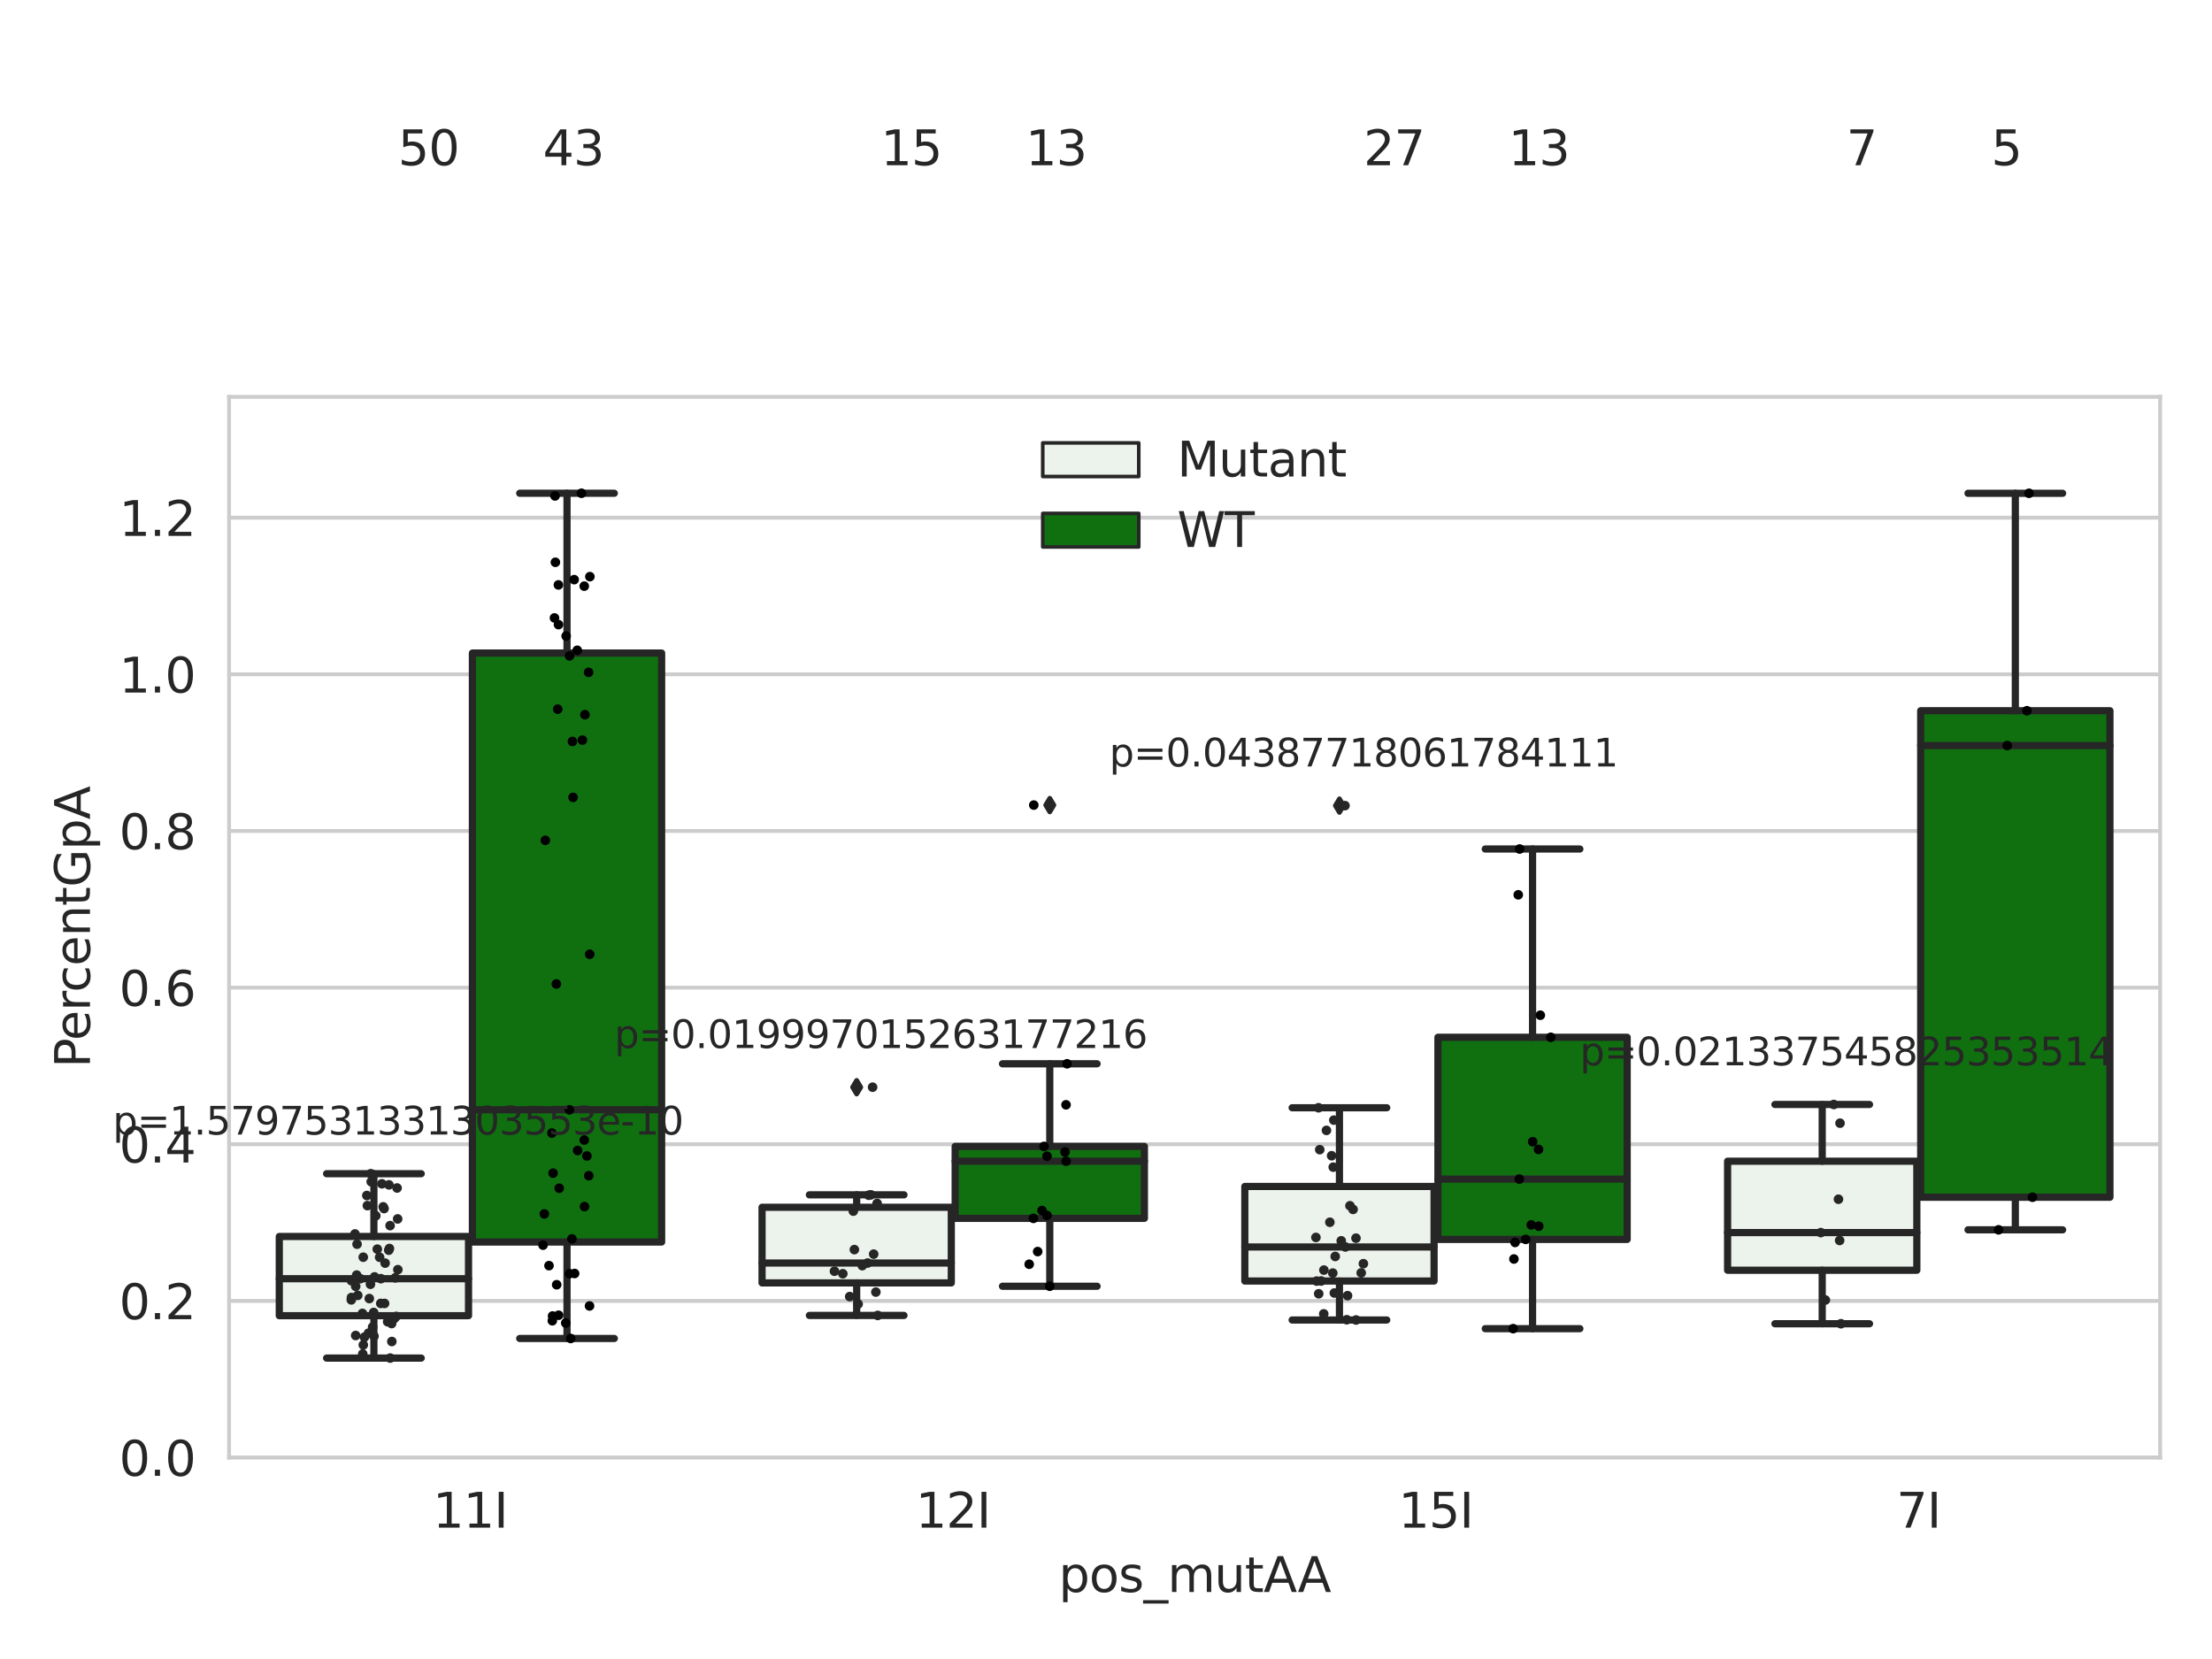 <?xml version="1.0" encoding="utf-8" standalone="no"?>
<!DOCTYPE svg PUBLIC "-//W3C//DTD SVG 1.1//EN"
  "http://www.w3.org/Graphics/SVG/1.1/DTD/svg11.dtd">
<svg xmlns:xlink="http://www.w3.org/1999/xlink" width="460.8pt" height="345.6pt" viewBox="0 0 460.8 345.6" xmlns="http://www.w3.org/2000/svg" version="1.1">
 <defs>
  <style type="text/css">*{stroke-linejoin: round; stroke-linecap: butt}</style>
 </defs>
 <g id="figure_1">
  <g id="patch_1">
   <path d="M 0 345.6 
L 460.8 345.6 
L 460.8 0 
L 0 0 
z
" style="fill: #ffffff"/>
  </g>
  <g id="axes_1">
   <g id="patch_2">
    <path d="M 47.72 303.64 
L 450 303.64 
L 450 82.667 
L 47.72 82.667 
z
" style="fill: #ffffff"/>
   </g>
   <g id="matplotlib.axis_1">
    <g id="xtick_1">
     <g id="text_1">
      <!-- 11I -->
      <g style="fill: #262626" transform="translate(90.168 318.238)scale(0.1 -0.1)">
       <defs>
        <path id="DejaVuSans-31" d="M 794 531 
L 1825 531 
L 1825 4091 
L 703 3866 
L 703 4441 
L 1819 4666 
L 2450 4666 
L 2450 531 
L 3481 531 
L 3481 0 
L 794 0 
L 794 531 
z
" transform="scale(0.016)"/>
        <path id="DejaVuSans-49" d="M 628 4666 
L 1259 4666 
L 1259 0 
L 628 0 
L 628 4666 
z
" transform="scale(0.016)"/>
       </defs>
       <use xlink:href="#DejaVuSans-31"/>
       <use xlink:href="#DejaVuSans-31" x="63.623"/>
       <use xlink:href="#DejaVuSans-49" x="127.246"/>
      </g>
     </g>
    </g>
    <g id="xtick_2">
     <g id="text_2">
      <!-- 12I -->
      <g style="fill: #262626" transform="translate(190.738 318.238)scale(0.1 -0.1)">
       <defs>
        <path id="DejaVuSans-32" d="M 1228 531 
L 3431 531 
L 3431 0 
L 469 0 
L 469 531 
Q 828 903 1448 1529 
Q 2069 2156 2228 2338 
Q 2531 2678 2651 2914 
Q 2772 3150 2772 3378 
Q 2772 3750 2511 3984 
Q 2250 4219 1831 4219 
Q 1534 4219 1204 4116 
Q 875 4013 500 3803 
L 500 4441 
Q 881 4594 1212 4672 
Q 1544 4750 1819 4750 
Q 2544 4750 2975 4387 
Q 3406 4025 3406 3419 
Q 3406 3131 3298 2873 
Q 3191 2616 2906 2266 
Q 2828 2175 2409 1742 
Q 1991 1309 1228 531 
z
" transform="scale(0.016)"/>
       </defs>
       <use xlink:href="#DejaVuSans-31"/>
       <use xlink:href="#DejaVuSans-32" x="63.623"/>
       <use xlink:href="#DejaVuSans-49" x="127.246"/>
      </g>
     </g>
    </g>
    <g id="xtick_3">
     <g id="text_3">
      <!-- 15I -->
      <g style="fill: #262626" transform="translate(291.308 318.238)scale(0.1 -0.1)">
       <defs>
        <path id="DejaVuSans-35" d="M 691 4666 
L 3169 4666 
L 3169 4134 
L 1269 4134 
L 1269 2991 
Q 1406 3038 1543 3061 
Q 1681 3084 1819 3084 
Q 2600 3084 3056 2656 
Q 3513 2228 3513 1497 
Q 3513 744 3044 326 
Q 2575 -91 1722 -91 
Q 1428 -91 1123 -41 
Q 819 9 494 109 
L 494 744 
Q 775 591 1075 516 
Q 1375 441 1709 441 
Q 2250 441 2565 725 
Q 2881 1009 2881 1497 
Q 2881 1984 2565 2268 
Q 2250 2553 1709 2553 
Q 1456 2553 1204 2497 
Q 953 2441 691 2322 
L 691 4666 
z
" transform="scale(0.016)"/>
       </defs>
       <use xlink:href="#DejaVuSans-31"/>
       <use xlink:href="#DejaVuSans-35" x="63.623"/>
       <use xlink:href="#DejaVuSans-49" x="127.246"/>
      </g>
     </g>
    </g>
    <g id="xtick_4">
     <g id="text_4">
      <!-- 7I -->
      <g style="fill: #262626" transform="translate(395.059 318.238)scale(0.1 -0.1)">
       <defs>
        <path id="DejaVuSans-37" d="M 525 4666 
L 3525 4666 
L 3525 4397 
L 1831 0 
L 1172 0 
L 2766 4134 
L 525 4134 
L 525 4666 
z
" transform="scale(0.016)"/>
       </defs>
       <use xlink:href="#DejaVuSans-37"/>
       <use xlink:href="#DejaVuSans-49" x="63.623"/>
      </g>
     </g>
    </g>
    <g id="text_5">
     <!-- pos_mutAA -->
     <g style="fill: #262626" transform="translate(220.544 331.638)scale(0.1 -0.1)">
      <defs>
       <path id="DejaVuSans-70" d="M 1159 525 
L 1159 -1331 
L 581 -1331 
L 581 3500 
L 1159 3500 
L 1159 2969 
Q 1341 3281 1617 3432 
Q 1894 3584 2278 3584 
Q 2916 3584 3314 3078 
Q 3713 2572 3713 1747 
Q 3713 922 3314 415 
Q 2916 -91 2278 -91 
Q 1894 -91 1617 61 
Q 1341 213 1159 525 
z
M 3116 1747 
Q 3116 2381 2855 2742 
Q 2594 3103 2138 3103 
Q 1681 3103 1420 2742 
Q 1159 2381 1159 1747 
Q 1159 1113 1420 752 
Q 1681 391 2138 391 
Q 2594 391 2855 752 
Q 3116 1113 3116 1747 
z
" transform="scale(0.016)"/>
       <path id="DejaVuSans-6f" d="M 1959 3097 
Q 1497 3097 1228 2736 
Q 959 2375 959 1747 
Q 959 1119 1226 758 
Q 1494 397 1959 397 
Q 2419 397 2687 759 
Q 2956 1122 2956 1747 
Q 2956 2369 2687 2733 
Q 2419 3097 1959 3097 
z
M 1959 3584 
Q 2709 3584 3137 3096 
Q 3566 2609 3566 1747 
Q 3566 888 3137 398 
Q 2709 -91 1959 -91 
Q 1206 -91 779 398 
Q 353 888 353 1747 
Q 353 2609 779 3096 
Q 1206 3584 1959 3584 
z
" transform="scale(0.016)"/>
       <path id="DejaVuSans-73" d="M 2834 3397 
L 2834 2853 
Q 2591 2978 2328 3040 
Q 2066 3103 1784 3103 
Q 1356 3103 1142 2972 
Q 928 2841 928 2578 
Q 928 2378 1081 2264 
Q 1234 2150 1697 2047 
L 1894 2003 
Q 2506 1872 2764 1633 
Q 3022 1394 3022 966 
Q 3022 478 2636 193 
Q 2250 -91 1575 -91 
Q 1294 -91 989 -36 
Q 684 19 347 128 
L 347 722 
Q 666 556 975 473 
Q 1284 391 1588 391 
Q 1994 391 2212 530 
Q 2431 669 2431 922 
Q 2431 1156 2273 1281 
Q 2116 1406 1581 1522 
L 1381 1569 
Q 847 1681 609 1914 
Q 372 2147 372 2553 
Q 372 3047 722 3315 
Q 1072 3584 1716 3584 
Q 2034 3584 2315 3537 
Q 2597 3491 2834 3397 
z
" transform="scale(0.016)"/>
       <path id="DejaVuSans-5f" d="M 3263 -1063 
L 3263 -1509 
L -63 -1509 
L -63 -1063 
L 3263 -1063 
z
" transform="scale(0.016)"/>
       <path id="DejaVuSans-6d" d="M 3328 2828 
Q 3544 3216 3844 3400 
Q 4144 3584 4550 3584 
Q 5097 3584 5394 3201 
Q 5691 2819 5691 2113 
L 5691 0 
L 5113 0 
L 5113 2094 
Q 5113 2597 4934 2840 
Q 4756 3084 4391 3084 
Q 3944 3084 3684 2787 
Q 3425 2491 3425 1978 
L 3425 0 
L 2847 0 
L 2847 2094 
Q 2847 2600 2669 2842 
Q 2491 3084 2119 3084 
Q 1678 3084 1418 2786 
Q 1159 2488 1159 1978 
L 1159 0 
L 581 0 
L 581 3500 
L 1159 3500 
L 1159 2956 
Q 1356 3278 1631 3431 
Q 1906 3584 2284 3584 
Q 2666 3584 2933 3390 
Q 3200 3197 3328 2828 
z
" transform="scale(0.016)"/>
       <path id="DejaVuSans-75" d="M 544 1381 
L 544 3500 
L 1119 3500 
L 1119 1403 
Q 1119 906 1312 657 
Q 1506 409 1894 409 
Q 2359 409 2629 706 
Q 2900 1003 2900 1516 
L 2900 3500 
L 3475 3500 
L 3475 0 
L 2900 0 
L 2900 538 
Q 2691 219 2414 64 
Q 2138 -91 1772 -91 
Q 1169 -91 856 284 
Q 544 659 544 1381 
z
M 1991 3584 
L 1991 3584 
z
" transform="scale(0.016)"/>
       <path id="DejaVuSans-74" d="M 1172 4494 
L 1172 3500 
L 2356 3500 
L 2356 3053 
L 1172 3053 
L 1172 1153 
Q 1172 725 1289 603 
Q 1406 481 1766 481 
L 2356 481 
L 2356 0 
L 1766 0 
Q 1100 0 847 248 
Q 594 497 594 1153 
L 594 3053 
L 172 3053 
L 172 3500 
L 594 3500 
L 594 4494 
L 1172 4494 
z
" transform="scale(0.016)"/>
       <path id="DejaVuSans-41" d="M 2188 4044 
L 1331 1722 
L 3047 1722 
L 2188 4044 
z
M 1831 4666 
L 2547 4666 
L 4325 0 
L 3669 0 
L 3244 1197 
L 1141 1197 
L 716 0 
L 50 0 
L 1831 4666 
z
" transform="scale(0.016)"/>
      </defs>
      <use xlink:href="#DejaVuSans-70"/>
      <use xlink:href="#DejaVuSans-6f" x="63.477"/>
      <use xlink:href="#DejaVuSans-73" x="124.658"/>
      <use xlink:href="#DejaVuSans-5f" x="176.758"/>
      <use xlink:href="#DejaVuSans-6d" x="226.758"/>
      <use xlink:href="#DejaVuSans-75" x="324.17"/>
      <use xlink:href="#DejaVuSans-74" x="387.549"/>
      <use xlink:href="#DejaVuSans-41" x="426.758"/>
      <use xlink:href="#DejaVuSans-41" x="497.916"/>
     </g>
    </g>
   </g>
   <g id="matplotlib.axis_2">
    <g id="ytick_1">
     <g id="line2d_1">
      <path d="M 47.72 303.64 
L 450 303.64 
" clip-path="url(#p2f219dfb52)" style="fill: none; stroke: #cccccc; stroke-width: 0.8; stroke-linecap: round"/>
     </g>
     <g id="text_6">
      <!-- 0.0 -->
      <g style="fill: #262626" transform="translate(24.817 307.439)scale(0.1 -0.1)">
       <defs>
        <path id="DejaVuSans-30" d="M 2034 4250 
Q 1547 4250 1301 3770 
Q 1056 3291 1056 2328 
Q 1056 1369 1301 889 
Q 1547 409 2034 409 
Q 2525 409 2770 889 
Q 3016 1369 3016 2328 
Q 3016 3291 2770 3770 
Q 2525 4250 2034 4250 
z
M 2034 4750 
Q 2819 4750 3233 4129 
Q 3647 3509 3647 2328 
Q 3647 1150 3233 529 
Q 2819 -91 2034 -91 
Q 1250 -91 836 529 
Q 422 1150 422 2328 
Q 422 3509 836 4129 
Q 1250 4750 2034 4750 
z
" transform="scale(0.016)"/>
        <path id="DejaVuSans-2e" d="M 684 794 
L 1344 794 
L 1344 0 
L 684 0 
L 684 794 
z
" transform="scale(0.016)"/>
       </defs>
       <use xlink:href="#DejaVuSans-30"/>
       <use xlink:href="#DejaVuSans-2e" x="63.623"/>
       <use xlink:href="#DejaVuSans-30" x="95.41"/>
      </g>
     </g>
    </g>
    <g id="ytick_2">
     <g id="line2d_2">
      <path d="M 47.72 271.006 
L 450 271.006 
" clip-path="url(#p2f219dfb52)" style="fill: none; stroke: #cccccc; stroke-width: 0.8; stroke-linecap: round"/>
     </g>
     <g id="text_7">
      <!-- 0.2 -->
      <g style="fill: #262626" transform="translate(24.817 274.806)scale(0.1 -0.1)">
       <use xlink:href="#DejaVuSans-30"/>
       <use xlink:href="#DejaVuSans-2e" x="63.623"/>
       <use xlink:href="#DejaVuSans-32" x="95.41"/>
      </g>
     </g>
    </g>
    <g id="ytick_3">
     <g id="line2d_3">
      <path d="M 47.72 238.373 
L 450 238.373 
" clip-path="url(#p2f219dfb52)" style="fill: none; stroke: #cccccc; stroke-width: 0.8; stroke-linecap: round"/>
     </g>
     <g id="text_8">
      <!-- 0.4 -->
      <g style="fill: #262626" transform="translate(24.817 242.172)scale(0.1 -0.1)">
       <defs>
        <path id="DejaVuSans-34" d="M 2419 4116 
L 825 1625 
L 2419 1625 
L 2419 4116 
z
M 2253 4666 
L 3047 4666 
L 3047 1625 
L 3713 1625 
L 3713 1100 
L 3047 1100 
L 3047 0 
L 2419 0 
L 2419 1100 
L 313 1100 
L 313 1709 
L 2253 4666 
z
" transform="scale(0.016)"/>
       </defs>
       <use xlink:href="#DejaVuSans-30"/>
       <use xlink:href="#DejaVuSans-2e" x="63.623"/>
       <use xlink:href="#DejaVuSans-34" x="95.41"/>
      </g>
     </g>
    </g>
    <g id="ytick_4">
     <g id="line2d_4">
      <path d="M 47.72 205.739 
L 450 205.739 
" clip-path="url(#p2f219dfb52)" style="fill: none; stroke: #cccccc; stroke-width: 0.8; stroke-linecap: round"/>
     </g>
     <g id="text_9">
      <!-- 0.6 -->
      <g style="fill: #262626" transform="translate(24.817 209.539)scale(0.1 -0.1)">
       <defs>
        <path id="DejaVuSans-36" d="M 2113 2584 
Q 1688 2584 1439 2293 
Q 1191 2003 1191 1497 
Q 1191 994 1439 701 
Q 1688 409 2113 409 
Q 2538 409 2786 701 
Q 3034 994 3034 1497 
Q 3034 2003 2786 2293 
Q 2538 2584 2113 2584 
z
M 3366 4563 
L 3366 3988 
Q 3128 4100 2886 4159 
Q 2644 4219 2406 4219 
Q 1781 4219 1451 3797 
Q 1122 3375 1075 2522 
Q 1259 2794 1537 2939 
Q 1816 3084 2150 3084 
Q 2853 3084 3261 2657 
Q 3669 2231 3669 1497 
Q 3669 778 3244 343 
Q 2819 -91 2113 -91 
Q 1303 -91 875 529 
Q 447 1150 447 2328 
Q 447 3434 972 4092 
Q 1497 4750 2381 4750 
Q 2619 4750 2861 4703 
Q 3103 4656 3366 4563 
z
" transform="scale(0.016)"/>
       </defs>
       <use xlink:href="#DejaVuSans-30"/>
       <use xlink:href="#DejaVuSans-2e" x="63.623"/>
       <use xlink:href="#DejaVuSans-36" x="95.41"/>
      </g>
     </g>
    </g>
    <g id="ytick_5">
     <g id="line2d_5">
      <path d="M 47.72 173.106 
L 450 173.106 
" clip-path="url(#p2f219dfb52)" style="fill: none; stroke: #cccccc; stroke-width: 0.8; stroke-linecap: round"/>
     </g>
     <g id="text_10">
      <!-- 0.8 -->
      <g style="fill: #262626" transform="translate(24.817 176.905)scale(0.1 -0.1)">
       <defs>
        <path id="DejaVuSans-38" d="M 2034 2216 
Q 1584 2216 1326 1975 
Q 1069 1734 1069 1313 
Q 1069 891 1326 650 
Q 1584 409 2034 409 
Q 2484 409 2743 651 
Q 3003 894 3003 1313 
Q 3003 1734 2745 1975 
Q 2488 2216 2034 2216 
z
M 1403 2484 
Q 997 2584 770 2862 
Q 544 3141 544 3541 
Q 544 4100 942 4425 
Q 1341 4750 2034 4750 
Q 2731 4750 3128 4425 
Q 3525 4100 3525 3541 
Q 3525 3141 3298 2862 
Q 3072 2584 2669 2484 
Q 3125 2378 3379 2068 
Q 3634 1759 3634 1313 
Q 3634 634 3220 271 
Q 2806 -91 2034 -91 
Q 1263 -91 848 271 
Q 434 634 434 1313 
Q 434 1759 690 2068 
Q 947 2378 1403 2484 
z
M 1172 3481 
Q 1172 3119 1398 2916 
Q 1625 2713 2034 2713 
Q 2441 2713 2670 2916 
Q 2900 3119 2900 3481 
Q 2900 3844 2670 4047 
Q 2441 4250 2034 4250 
Q 1625 4250 1398 4047 
Q 1172 3844 1172 3481 
z
" transform="scale(0.016)"/>
       </defs>
       <use xlink:href="#DejaVuSans-30"/>
       <use xlink:href="#DejaVuSans-2e" x="63.623"/>
       <use xlink:href="#DejaVuSans-38" x="95.41"/>
      </g>
     </g>
    </g>
    <g id="ytick_6">
     <g id="line2d_6">
      <path d="M 47.72 140.472 
L 450 140.472 
" clip-path="url(#p2f219dfb52)" style="fill: none; stroke: #cccccc; stroke-width: 0.8; stroke-linecap: round"/>
     </g>
     <g id="text_11">
      <!-- 1.0 -->
      <g style="fill: #262626" transform="translate(24.817 144.272)scale(0.1 -0.1)">
       <use xlink:href="#DejaVuSans-31"/>
       <use xlink:href="#DejaVuSans-2e" x="63.623"/>
       <use xlink:href="#DejaVuSans-30" x="95.41"/>
      </g>
     </g>
    </g>
    <g id="ytick_7">
     <g id="line2d_7">
      <path d="M 47.72 107.839 
L 450 107.839 
" clip-path="url(#p2f219dfb52)" style="fill: none; stroke: #cccccc; stroke-width: 0.8; stroke-linecap: round"/>
     </g>
     <g id="text_12">
      <!-- 1.2 -->
      <g style="fill: #262626" transform="translate(24.817 111.638)scale(0.1 -0.1)">
       <use xlink:href="#DejaVuSans-31"/>
       <use xlink:href="#DejaVuSans-2e" x="63.623"/>
       <use xlink:href="#DejaVuSans-32" x="95.41"/>
      </g>
     </g>
    </g>
    <g id="text_13">
     <!-- PercentGpA -->
     <g style="fill: #262626" transform="translate(18.737 222.43)rotate(-90)scale(0.1 -0.1)">
      <defs>
       <path id="DejaVuSans-50" d="M 1259 4147 
L 1259 2394 
L 2053 2394 
Q 2494 2394 2734 2622 
Q 2975 2850 2975 3272 
Q 2975 3691 2734 3919 
Q 2494 4147 2053 4147 
L 1259 4147 
z
M 628 4666 
L 2053 4666 
Q 2838 4666 3239 4311 
Q 3641 3956 3641 3272 
Q 3641 2581 3239 2228 
Q 2838 1875 2053 1875 
L 1259 1875 
L 1259 0 
L 628 0 
L 628 4666 
z
" transform="scale(0.016)"/>
       <path id="DejaVuSans-65" d="M 3597 1894 
L 3597 1613 
L 953 1613 
Q 991 1019 1311 708 
Q 1631 397 2203 397 
Q 2534 397 2845 478 
Q 3156 559 3463 722 
L 3463 178 
Q 3153 47 2828 -22 
Q 2503 -91 2169 -91 
Q 1331 -91 842 396 
Q 353 884 353 1716 
Q 353 2575 817 3079 
Q 1281 3584 2069 3584 
Q 2775 3584 3186 3129 
Q 3597 2675 3597 1894 
z
M 3022 2063 
Q 3016 2534 2758 2815 
Q 2500 3097 2075 3097 
Q 1594 3097 1305 2825 
Q 1016 2553 972 2059 
L 3022 2063 
z
" transform="scale(0.016)"/>
       <path id="DejaVuSans-72" d="M 2631 2963 
Q 2534 3019 2420 3045 
Q 2306 3072 2169 3072 
Q 1681 3072 1420 2755 
Q 1159 2438 1159 1844 
L 1159 0 
L 581 0 
L 581 3500 
L 1159 3500 
L 1159 2956 
Q 1341 3275 1631 3429 
Q 1922 3584 2338 3584 
Q 2397 3584 2469 3576 
Q 2541 3569 2628 3553 
L 2631 2963 
z
" transform="scale(0.016)"/>
       <path id="DejaVuSans-63" d="M 3122 3366 
L 3122 2828 
Q 2878 2963 2633 3030 
Q 2388 3097 2138 3097 
Q 1578 3097 1268 2742 
Q 959 2388 959 1747 
Q 959 1106 1268 751 
Q 1578 397 2138 397 
Q 2388 397 2633 464 
Q 2878 531 3122 666 
L 3122 134 
Q 2881 22 2623 -34 
Q 2366 -91 2075 -91 
Q 1284 -91 818 406 
Q 353 903 353 1747 
Q 353 2603 823 3093 
Q 1294 3584 2113 3584 
Q 2378 3584 2631 3529 
Q 2884 3475 3122 3366 
z
" transform="scale(0.016)"/>
       <path id="DejaVuSans-6e" d="M 3513 2113 
L 3513 0 
L 2938 0 
L 2938 2094 
Q 2938 2591 2744 2837 
Q 2550 3084 2163 3084 
Q 1697 3084 1428 2787 
Q 1159 2491 1159 1978 
L 1159 0 
L 581 0 
L 581 3500 
L 1159 3500 
L 1159 2956 
Q 1366 3272 1645 3428 
Q 1925 3584 2291 3584 
Q 2894 3584 3203 3211 
Q 3513 2838 3513 2113 
z
" transform="scale(0.016)"/>
       <path id="DejaVuSans-47" d="M 3809 666 
L 3809 1919 
L 2778 1919 
L 2778 2438 
L 4434 2438 
L 4434 434 
Q 4069 175 3628 42 
Q 3188 -91 2688 -91 
Q 1594 -91 976 548 
Q 359 1188 359 2328 
Q 359 3472 976 4111 
Q 1594 4750 2688 4750 
Q 3144 4750 3555 4637 
Q 3966 4525 4313 4306 
L 4313 3634 
Q 3963 3931 3569 4081 
Q 3175 4231 2741 4231 
Q 1884 4231 1454 3753 
Q 1025 3275 1025 2328 
Q 1025 1384 1454 906 
Q 1884 428 2741 428 
Q 3075 428 3337 486 
Q 3600 544 3809 666 
z
" transform="scale(0.016)"/>
      </defs>
      <use xlink:href="#DejaVuSans-50"/>
      <use xlink:href="#DejaVuSans-65" x="56.678"/>
      <use xlink:href="#DejaVuSans-72" x="118.201"/>
      <use xlink:href="#DejaVuSans-63" x="157.064"/>
      <use xlink:href="#DejaVuSans-65" x="212.045"/>
      <use xlink:href="#DejaVuSans-6e" x="273.568"/>
      <use xlink:href="#DejaVuSans-74" x="336.947"/>
      <use xlink:href="#DejaVuSans-47" x="376.156"/>
      <use xlink:href="#DejaVuSans-70" x="453.646"/>
      <use xlink:href="#DejaVuSans-41" x="517.123"/>
     </g>
    </g>
   </g>
   <g id="patch_3">
    <path d="M 58.179 274.08 
L 97.603 274.08 
L 97.603 257.585 
L 58.179 257.585 
L 58.179 274.08 
z
" clip-path="url(#p2f219dfb52)" style="fill: #ecf2ec; stroke: #262626; stroke-width: 1.5; stroke-linejoin: miter"/>
   </g>
   <g id="patch_4">
    <path d="M 98.407 258.734 
L 137.831 258.734 
L 137.831 136.047 
L 98.407 136.047 
L 98.407 258.734 
z
" clip-path="url(#p2f219dfb52)" style="fill: #107010; stroke: #262626; stroke-width: 1.5; stroke-linejoin: miter"/>
   </g>
   <g id="patch_5">
    <path d="M 158.749 267.252 
L 198.173 267.252 
L 198.173 251.494 
L 158.749 251.494 
L 158.749 267.252 
z
" clip-path="url(#p2f219dfb52)" style="fill: #ecf2ec; stroke: #262626; stroke-width: 1.5; stroke-linejoin: miter"/>
   </g>
   <g id="patch_6">
    <path d="M 198.977 253.806 
L 238.401 253.806 
L 238.401 238.816 
L 198.977 238.816 
L 198.977 253.806 
z
" clip-path="url(#p2f219dfb52)" style="fill: #107010; stroke: #262626; stroke-width: 1.5; stroke-linejoin: miter"/>
   </g>
   <g id="patch_7">
    <path d="M 259.319 266.863 
L 298.743 266.863 
L 298.743 247.161 
L 259.319 247.161 
L 259.319 266.863 
z
" clip-path="url(#p2f219dfb52)" style="fill: #ecf2ec; stroke: #262626; stroke-width: 1.5; stroke-linejoin: miter"/>
   </g>
   <g id="patch_8">
    <path d="M 299.547 258.189 
L 338.971 258.189 
L 338.971 216.087 
L 299.547 216.087 
L 299.547 258.189 
z
" clip-path="url(#p2f219dfb52)" style="fill: #107010; stroke: #262626; stroke-width: 1.5; stroke-linejoin: miter"/>
   </g>
   <g id="patch_9">
    <path d="M 359.889 264.616 
L 399.313 264.616 
L 399.313 241.9 
L 359.889 241.9 
L 359.889 264.616 
z
" clip-path="url(#p2f219dfb52)" style="fill: #ecf2ec; stroke: #262626; stroke-width: 1.5; stroke-linejoin: miter"/>
   </g>
   <g id="patch_10">
    <path d="M 400.117 249.403 
L 439.541 249.403 
L 439.541 148.059 
L 400.117 148.059 
L 400.117 249.403 
z
" clip-path="url(#p2f219dfb52)" style="fill: #107010; stroke: #262626; stroke-width: 1.5; stroke-linejoin: miter"/>
   </g>
   <g id="patch_11">
    <path d="M 98.005 303.64 
L 98.005 303.64 
L 98.005 303.64 
L 98.005 303.64 
z
" clip-path="url(#p2f219dfb52)" style="fill: #ecf2ec; stroke: #262626; stroke-width: 0.75; stroke-linejoin: miter"/>
   </g>
   <g id="patch_12">
    <path d="M 98.005 303.64 
L 98.005 303.64 
L 98.005 303.64 
L 98.005 303.64 
z
" clip-path="url(#p2f219dfb52)" style="fill: #107010; stroke: #262626; stroke-width: 0.75; stroke-linejoin: miter"/>
   </g>
   <g id="PathCollection_1"/>
   <g id="PathCollection_2"/>
   <g id="line2d_8">
    <path d="M 77.891 274.08 
L 77.891 282.913 
" clip-path="url(#p2f219dfb52)" style="fill: none; stroke: #262626; stroke-width: 1.5; stroke-linecap: round"/>
   </g>
   <g id="line2d_9">
    <path d="M 77.891 257.585 
L 77.891 244.504 
" clip-path="url(#p2f219dfb52)" style="fill: none; stroke: #262626; stroke-width: 1.5; stroke-linecap: round"/>
   </g>
   <g id="line2d_10">
    <path d="M 68.035 282.913 
L 87.747 282.913 
" clip-path="url(#p2f219dfb52)" style="fill: none; stroke: #262626; stroke-width: 1.5; stroke-linecap: round"/>
   </g>
   <g id="line2d_11">
    <path d="M 68.035 244.504 
L 87.747 244.504 
" clip-path="url(#p2f219dfb52)" style="fill: none; stroke: #262626; stroke-width: 1.5; stroke-linecap: round"/>
   </g>
   <g id="line2d_12"/>
   <g id="line2d_13">
    <path d="M 118.119 258.734 
L 118.119 278.829 
" clip-path="url(#p2f219dfb52)" style="fill: none; stroke: #262626; stroke-width: 1.5; stroke-linecap: round"/>
   </g>
   <g id="line2d_14">
    <path d="M 118.119 136.047 
L 118.119 102.755 
" clip-path="url(#p2f219dfb52)" style="fill: none; stroke: #262626; stroke-width: 1.5; stroke-linecap: round"/>
   </g>
   <g id="line2d_15">
    <path d="M 108.263 278.829 
L 127.975 278.829 
" clip-path="url(#p2f219dfb52)" style="fill: none; stroke: #262626; stroke-width: 1.5; stroke-linecap: round"/>
   </g>
   <g id="line2d_16">
    <path d="M 108.263 102.755 
L 127.975 102.755 
" clip-path="url(#p2f219dfb52)" style="fill: none; stroke: #262626; stroke-width: 1.5; stroke-linecap: round"/>
   </g>
   <g id="line2d_17"/>
   <g id="line2d_18">
    <path d="M 178.461 267.252 
L 178.461 274.029 
" clip-path="url(#p2f219dfb52)" style="fill: none; stroke: #262626; stroke-width: 1.5; stroke-linecap: round"/>
   </g>
   <g id="line2d_19">
    <path d="M 178.461 251.494 
L 178.461 248.905 
" clip-path="url(#p2f219dfb52)" style="fill: none; stroke: #262626; stroke-width: 1.5; stroke-linecap: round"/>
   </g>
   <g id="line2d_20">
    <path d="M 168.605 274.029 
L 188.317 274.029 
" clip-path="url(#p2f219dfb52)" style="fill: none; stroke: #262626; stroke-width: 1.5; stroke-linecap: round"/>
   </g>
   <g id="line2d_21">
    <path d="M 168.605 248.905 
L 188.317 248.905 
" clip-path="url(#p2f219dfb52)" style="fill: none; stroke: #262626; stroke-width: 1.5; stroke-linecap: round"/>
   </g>
   <g id="line2d_22">
    <defs>
     <path id="m7d8292ee39" d="M -0 1.414 
L 0.849 0 
L 0 -1.414 
L -0.849 -0 
z
" style="stroke: #262626; stroke-linejoin: miter"/>
    </defs>
    <g clip-path="url(#p2f219dfb52)">
     <use xlink:href="#m7d8292ee39" x="178.461" y="226.485" style="fill: #262626; stroke: #262626; stroke-linejoin: miter"/>
    </g>
   </g>
   <g id="line2d_23">
    <path d="M 218.689 253.806 
L 218.689 267.949 
" clip-path="url(#p2f219dfb52)" style="fill: none; stroke: #262626; stroke-width: 1.5; stroke-linecap: round"/>
   </g>
   <g id="line2d_24">
    <path d="M 218.689 238.816 
L 218.689 221.608 
" clip-path="url(#p2f219dfb52)" style="fill: none; stroke: #262626; stroke-width: 1.5; stroke-linecap: round"/>
   </g>
   <g id="line2d_25">
    <path d="M 208.833 267.949 
L 228.545 267.949 
" clip-path="url(#p2f219dfb52)" style="fill: none; stroke: #262626; stroke-width: 1.5; stroke-linecap: round"/>
   </g>
   <g id="line2d_26">
    <path d="M 208.833 221.608 
L 228.545 221.608 
" clip-path="url(#p2f219dfb52)" style="fill: none; stroke: #262626; stroke-width: 1.5; stroke-linecap: round"/>
   </g>
   <g id="line2d_27">
    <g clip-path="url(#p2f219dfb52)">
     <use xlink:href="#m7d8292ee39" x="218.689" y="167.713" style="fill: #262626; stroke: #262626; stroke-linejoin: miter"/>
    </g>
   </g>
   <g id="line2d_28">
    <path d="M 279.031 266.863 
L 279.031 274.977 
" clip-path="url(#p2f219dfb52)" style="fill: none; stroke: #262626; stroke-width: 1.5; stroke-linecap: round"/>
   </g>
   <g id="line2d_29">
    <path d="M 279.031 247.161 
L 279.031 230.765 
" clip-path="url(#p2f219dfb52)" style="fill: none; stroke: #262626; stroke-width: 1.5; stroke-linecap: round"/>
   </g>
   <g id="line2d_30">
    <path d="M 269.175 274.977 
L 288.887 274.977 
" clip-path="url(#p2f219dfb52)" style="fill: none; stroke: #262626; stroke-width: 1.5; stroke-linecap: round"/>
   </g>
   <g id="line2d_31">
    <path d="M 269.175 230.765 
L 288.887 230.765 
" clip-path="url(#p2f219dfb52)" style="fill: none; stroke: #262626; stroke-width: 1.5; stroke-linecap: round"/>
   </g>
   <g id="line2d_32">
    <g clip-path="url(#p2f219dfb52)">
     <use xlink:href="#m7d8292ee39" x="279.031" y="167.825" style="fill: #262626; stroke: #262626; stroke-linejoin: miter"/>
    </g>
   </g>
   <g id="line2d_33">
    <path d="M 319.259 258.189 
L 319.259 276.783 
" clip-path="url(#p2f219dfb52)" style="fill: none; stroke: #262626; stroke-width: 1.5; stroke-linecap: round"/>
   </g>
   <g id="line2d_34">
    <path d="M 319.259 216.087 
L 319.259 176.865 
" clip-path="url(#p2f219dfb52)" style="fill: none; stroke: #262626; stroke-width: 1.5; stroke-linecap: round"/>
   </g>
   <g id="line2d_35">
    <path d="M 309.403 276.783 
L 329.115 276.783 
" clip-path="url(#p2f219dfb52)" style="fill: none; stroke: #262626; stroke-width: 1.5; stroke-linecap: round"/>
   </g>
   <g id="line2d_36">
    <path d="M 309.403 176.865 
L 329.115 176.865 
" clip-path="url(#p2f219dfb52)" style="fill: none; stroke: #262626; stroke-width: 1.5; stroke-linecap: round"/>
   </g>
   <g id="line2d_37"/>
   <g id="line2d_38">
    <path d="M 379.601 264.616 
L 379.601 275.761 
" clip-path="url(#p2f219dfb52)" style="fill: none; stroke: #262626; stroke-width: 1.5; stroke-linecap: round"/>
   </g>
   <g id="line2d_39">
    <path d="M 379.601 241.9 
L 379.601 230.085 
" clip-path="url(#p2f219dfb52)" style="fill: none; stroke: #262626; stroke-width: 1.5; stroke-linecap: round"/>
   </g>
   <g id="line2d_40">
    <path d="M 369.745 275.761 
L 389.457 275.761 
" clip-path="url(#p2f219dfb52)" style="fill: none; stroke: #262626; stroke-width: 1.5; stroke-linecap: round"/>
   </g>
   <g id="line2d_41">
    <path d="M 369.745 230.085 
L 389.457 230.085 
" clip-path="url(#p2f219dfb52)" style="fill: none; stroke: #262626; stroke-width: 1.5; stroke-linecap: round"/>
   </g>
   <g id="line2d_42"/>
   <g id="line2d_43">
    <path d="M 419.829 249.403 
L 419.829 256.194 
" clip-path="url(#p2f219dfb52)" style="fill: none; stroke: #262626; stroke-width: 1.5; stroke-linecap: round"/>
   </g>
   <g id="line2d_44">
    <path d="M 419.829 148.059 
L 419.829 102.762 
" clip-path="url(#p2f219dfb52)" style="fill: none; stroke: #262626; stroke-width: 1.5; stroke-linecap: round"/>
   </g>
   <g id="line2d_45">
    <path d="M 409.973 256.194 
L 429.685 256.194 
" clip-path="url(#p2f219dfb52)" style="fill: none; stroke: #262626; stroke-width: 1.5; stroke-linecap: round"/>
   </g>
   <g id="line2d_46">
    <path d="M 409.973 102.762 
L 429.685 102.762 
" clip-path="url(#p2f219dfb52)" style="fill: none; stroke: #262626; stroke-width: 1.5; stroke-linecap: round"/>
   </g>
   <g id="line2d_47"/>
   <g id="line2d_48">
    <path d="M 58.179 266.376 
L 97.603 266.376 
" clip-path="url(#p2f219dfb52)" style="fill: none; stroke: #262626; stroke-width: 1.5; stroke-linecap: round"/>
   </g>
   <g id="line2d_49">
    <path d="M 98.407 231.187 
L 137.831 231.187 
" clip-path="url(#p2f219dfb52)" style="fill: none; stroke: #262626; stroke-width: 1.5; stroke-linecap: round"/>
   </g>
   <g id="line2d_50">
    <path d="M 158.749 263.116 
L 198.173 263.116 
" clip-path="url(#p2f219dfb52)" style="fill: none; stroke: #262626; stroke-width: 1.5; stroke-linecap: round"/>
   </g>
   <g id="line2d_51">
    <path d="M 198.977 241.901 
L 238.401 241.901 
" clip-path="url(#p2f219dfb52)" style="fill: none; stroke: #262626; stroke-width: 1.5; stroke-linecap: round"/>
   </g>
   <g id="line2d_52">
    <path d="M 259.319 259.763 
L 298.743 259.763 
" clip-path="url(#p2f219dfb52)" style="fill: none; stroke: #262626; stroke-width: 1.5; stroke-linecap: round"/>
   </g>
   <g id="line2d_53">
    <path d="M 299.547 245.626 
L 338.971 245.626 
" clip-path="url(#p2f219dfb52)" style="fill: none; stroke: #262626; stroke-width: 1.5; stroke-linecap: round"/>
   </g>
   <g id="line2d_54">
    <path d="M 359.889 256.774 
L 399.313 256.774 
" clip-path="url(#p2f219dfb52)" style="fill: none; stroke: #262626; stroke-width: 1.5; stroke-linecap: round"/>
   </g>
   <g id="line2d_55">
    <path d="M 400.117 155.311 
L 439.541 155.311 
" clip-path="url(#p2f219dfb52)" style="fill: none; stroke: #262626; stroke-width: 1.5; stroke-linecap: round"/>
   </g>
   <g id="patch_13">
    <path d="M 47.72 303.64 
L 47.72 82.667 
" style="fill: none; stroke: #cccccc; stroke-width: 0.8; stroke-linejoin: miter; stroke-linecap: square"/>
   </g>
   <g id="patch_14">
    <path d="M 450 303.64 
L 450 82.667 
" style="fill: none; stroke: #cccccc; stroke-width: 0.8; stroke-linejoin: miter; stroke-linecap: square"/>
   </g>
   <g id="patch_15">
    <path d="M 47.72 303.64 
L 450 303.64 
" style="fill: none; stroke: #cccccc; stroke-width: 0.8; stroke-linejoin: miter; stroke-linecap: square"/>
   </g>
   <g id="patch_16">
    <path d="M 47.72 82.667 
L 450 82.667 
" style="fill: none; stroke: #cccccc; stroke-width: 0.8; stroke-linejoin: miter; stroke-linecap: square"/>
   </g>
   <g id="PathCollection_3">
    <defs>
     <path id="C0_0_0be6aa6ba6" d="M 0 1 
C 0.265 1 0.52 0.895 0.707 0.707 
C 0.895 0.52 1 0.265 1 -0 
C 1 -0.265 0.895 -0.52 0.707 -0.707 
C 0.52 -0.895 0.265 -1 0 -1 
C -0.265 -1 -0.52 -0.895 -0.707 -0.707 
C -0.895 -0.52 -1 -0.265 -1 0 
C -1 0.265 -0.895 0.52 -0.707 0.707 
C -0.52 0.895 -0.265 1 0 1 
z
"/>
    </defs>
    <g clip-path="url(#p2f219dfb52)">
     <use xlink:href="#C0_0_0be6aa6ba6" x="74.095" y="278.208" style="fill: #262626"/>
    </g>
    <g clip-path="url(#p2f219dfb52)">
     <use xlink:href="#C0_0_0be6aa6ba6" x="82.72" y="247.48" style="fill: #262626"/>
    </g>
    <g clip-path="url(#p2f219dfb52)">
     <use xlink:href="#C0_0_0be6aa6ba6" x="73.946" y="257.052" style="fill: #262626"/>
    </g>
    <g clip-path="url(#p2f219dfb52)">
     <use xlink:href="#C0_0_0be6aa6ba6" x="82.839" y="253.922" style="fill: #262626"/>
    </g>
    <g clip-path="url(#p2f219dfb52)">
     <use xlink:href="#C0_0_0be6aa6ba6" x="75.915" y="278.555" style="fill: #262626"/>
    </g>
    <g clip-path="url(#p2f219dfb52)">
     <use xlink:href="#C0_0_0be6aa6ba6" x="80.007" y="251.769" style="fill: #262626"/>
    </g>
    <g clip-path="url(#p2f219dfb52)">
     <use xlink:href="#C0_0_0be6aa6ba6" x="81.626" y="279.462" style="fill: #262626"/>
    </g>
    <g clip-path="url(#p2f219dfb52)">
     <use xlink:href="#C0_0_0be6aa6ba6" x="74.528" y="269.852" style="fill: #262626"/>
    </g>
    <g clip-path="url(#p2f219dfb52)">
     <use xlink:href="#C0_0_0be6aa6ba6" x="81.266" y="255.321" style="fill: #262626"/>
    </g>
    <g clip-path="url(#p2f219dfb52)">
     <use xlink:href="#C0_0_0be6aa6ba6" x="76.53" y="251.152" style="fill: #262626"/>
    </g>
    <g clip-path="url(#p2f219dfb52)">
     <use xlink:href="#C0_0_0be6aa6ba6" x="82.88" y="264.494" style="fill: #262626"/>
    </g>
    <g clip-path="url(#p2f219dfb52)">
     <use xlink:href="#C0_0_0be6aa6ba6" x="81.123" y="260.088" style="fill: #262626"/>
    </g>
    <g clip-path="url(#p2f219dfb52)">
     <use xlink:href="#C0_0_0be6aa6ba6" x="76.421" y="249.049" style="fill: #262626"/>
    </g>
    <g clip-path="url(#p2f219dfb52)">
     <use xlink:href="#C0_0_0be6aa6ba6" x="75.569" y="282.058" style="fill: #262626"/>
    </g>
    <g clip-path="url(#p2f219dfb52)">
     <use xlink:href="#C0_0_0be6aa6ba6" x="82.327" y="266.206" style="fill: #262626"/>
    </g>
    <g clip-path="url(#p2f219dfb52)">
     <use xlink:href="#C0_0_0be6aa6ba6" x="81.586" y="275.722" style="fill: #262626"/>
    </g>
    <g clip-path="url(#p2f219dfb52)">
     <use xlink:href="#C0_0_0be6aa6ba6" x="78.598" y="260.219" style="fill: #262626"/>
    </g>
    <g clip-path="url(#p2f219dfb52)">
     <use xlink:href="#C0_0_0be6aa6ba6" x="78.028" y="266.003" style="fill: #262626"/>
    </g>
    <g clip-path="url(#p2f219dfb52)">
     <use xlink:href="#C0_0_0be6aa6ba6" x="77.169" y="267.536" style="fill: #262626"/>
    </g>
    <g clip-path="url(#p2f219dfb52)">
     <use xlink:href="#C0_0_0be6aa6ba6" x="75.505" y="273.601" style="fill: #262626"/>
    </g>
    <g clip-path="url(#p2f219dfb52)">
     <use xlink:href="#C0_0_0be6aa6ba6" x="74.303" y="265.624" style="fill: #262626"/>
    </g>
    <g clip-path="url(#p2f219dfb52)">
     <use xlink:href="#C0_0_0be6aa6ba6" x="79.556" y="246.605" style="fill: #262626"/>
    </g>
    <g clip-path="url(#p2f219dfb52)">
     <use xlink:href="#C0_0_0be6aa6ba6" x="77.328" y="246.174" style="fill: #262626"/>
    </g>
    <g clip-path="url(#p2f219dfb52)">
     <use xlink:href="#C0_0_0be6aa6ba6" x="76.758" y="277.728" style="fill: #262626"/>
    </g>
    <g clip-path="url(#p2f219dfb52)">
     <use xlink:href="#C0_0_0be6aa6ba6" x="73.202" y="266.787" style="fill: #262626"/>
    </g>
    <g clip-path="url(#p2f219dfb52)">
     <use xlink:href="#C0_0_0be6aa6ba6" x="79.344" y="266.375" style="fill: #262626"/>
    </g>
    <g clip-path="url(#p2f219dfb52)">
     <use xlink:href="#C0_0_0be6aa6ba6" x="79.084" y="261.91" style="fill: #262626"/>
    </g>
    <g clip-path="url(#p2f219dfb52)">
     <use xlink:href="#C0_0_0be6aa6ba6" x="75.054" y="266.376" style="fill: #262626"/>
    </g>
    <g clip-path="url(#p2f219dfb52)">
     <use xlink:href="#C0_0_0be6aa6ba6" x="77.842" y="273.417" style="fill: #262626"/>
    </g>
    <g clip-path="url(#p2f219dfb52)">
     <use xlink:href="#C0_0_0be6aa6ba6" x="75.684" y="280.172" style="fill: #262626"/>
    </g>
    <g clip-path="url(#p2f219dfb52)">
     <use xlink:href="#C0_0_0be6aa6ba6" x="80.111" y="271.53" style="fill: #262626"/>
    </g>
    <g clip-path="url(#p2f219dfb52)">
     <use xlink:href="#C0_0_0be6aa6ba6" x="73.184" y="270.787" style="fill: #262626"/>
    </g>
    <g clip-path="url(#p2f219dfb52)">
     <use xlink:href="#C0_0_0be6aa6ba6" x="80.986" y="260.436" style="fill: #262626"/>
    </g>
    <g clip-path="url(#p2f219dfb52)">
     <use xlink:href="#C0_0_0be6aa6ba6" x="77.245" y="244.504" style="fill: #262626"/>
    </g>
    <g clip-path="url(#p2f219dfb52)">
     <use xlink:href="#C0_0_0be6aa6ba6" x="77.619" y="276.455" style="fill: #262626"/>
    </g>
    <g clip-path="url(#p2f219dfb52)">
     <use xlink:href="#C0_0_0be6aa6ba6" x="79.826" y="251.406" style="fill: #262626"/>
    </g>
    <g clip-path="url(#p2f219dfb52)">
     <use xlink:href="#C0_0_0be6aa6ba6" x="82.525" y="274.24" style="fill: #262626"/>
    </g>
    <g clip-path="url(#p2f219dfb52)">
     <use xlink:href="#C0_0_0be6aa6ba6" x="81.29" y="282.913" style="fill: #262626"/>
    </g>
    <g clip-path="url(#p2f219dfb52)">
     <use xlink:href="#C0_0_0be6aa6ba6" x="81.029" y="246.828" style="fill: #262626"/>
    </g>
    <g clip-path="url(#p2f219dfb52)">
     <use xlink:href="#C0_0_0be6aa6ba6" x="80.754" y="275.345" style="fill: #262626"/>
    </g>
    <g clip-path="url(#p2f219dfb52)">
     <use xlink:href="#C0_0_0be6aa6ba6" x="74.382" y="259.184" style="fill: #262626"/>
    </g>
    <g clip-path="url(#p2f219dfb52)">
     <use xlink:href="#C0_0_0be6aa6ba6" x="82.159" y="274.658" style="fill: #262626"/>
    </g>
    <g clip-path="url(#p2f219dfb52)">
     <use xlink:href="#C0_0_0be6aa6ba6" x="79.324" y="271.526" style="fill: #262626"/>
    </g>
    <g clip-path="url(#p2f219dfb52)">
     <use xlink:href="#C0_0_0be6aa6ba6" x="76.934" y="270.514" style="fill: #262626"/>
    </g>
    <g clip-path="url(#p2f219dfb52)">
     <use xlink:href="#C0_0_0be6aa6ba6" x="74.099" y="267.964" style="fill: #262626"/>
    </g>
    <g clip-path="url(#p2f219dfb52)">
     <use xlink:href="#C0_0_0be6aa6ba6" x="77.912" y="278.351" style="fill: #262626"/>
    </g>
    <g clip-path="url(#p2f219dfb52)">
     <use xlink:href="#C0_0_0be6aa6ba6" x="73.21" y="270.297" style="fill: #262626"/>
    </g>
    <g clip-path="url(#p2f219dfb52)">
     <use xlink:href="#C0_0_0be6aa6ba6" x="75.671" y="261.896" style="fill: #262626"/>
    </g>
    <g clip-path="url(#p2f219dfb52)">
     <use xlink:href="#C0_0_0be6aa6ba6" x="78.286" y="253.266" style="fill: #262626"/>
    </g>
    <g clip-path="url(#p2f219dfb52)">
     <use xlink:href="#C0_0_0be6aa6ba6" x="80.228" y="263.13" style="fill: #262626"/>
    </g>
   </g>
   <g id="PathCollection_4">
    <defs>
     <path id="C1_0_8b22b4ecee" d="M 0 1 
C 0.265 1 0.52 0.895 0.707 0.707 
C 0.895 0.52 1 0.265 1 -0 
C 1 -0.265 0.895 -0.52 0.707 -0.707 
C 0.52 -0.895 0.265 -1 0 -1 
C -0.265 -1 -0.52 -0.895 -0.707 -0.707 
C -0.895 -0.52 -1 -0.265 -1 0 
C -1 0.265 -0.895 0.52 -0.707 0.707 
C -0.52 0.895 -0.265 1 0 1 
z
"/>
    </defs>
    <g clip-path="url(#p2f219dfb52)">
     <use xlink:href="#C1_0_8b22b4ecee" x="113.606" y="175.055"/>
    </g>
    <g clip-path="url(#p2f219dfb52)">
     <use xlink:href="#C1_0_8b22b4ecee" x="121.711" y="122.104"/>
    </g>
    <g clip-path="url(#p2f219dfb52)">
     <use xlink:href="#C1_0_8b22b4ecee" x="115.623" y="103.314"/>
    </g>
    <g clip-path="url(#p2f219dfb52)">
     <use xlink:href="#C1_0_8b22b4ecee" x="120.251" y="135.464"/>
    </g>
    <g clip-path="url(#p2f219dfb52)">
     <use xlink:href="#C1_0_8b22b4ecee" x="119.703" y="265.293"/>
    </g>
    <g clip-path="url(#p2f219dfb52)">
     <use xlink:href="#C1_0_8b22b4ecee" x="115.511" y="128.727"/>
    </g>
    <g clip-path="url(#p2f219dfb52)">
     <use xlink:href="#C1_0_8b22b4ecee" x="122.884" y="120.126"/>
    </g>
    <g clip-path="url(#p2f219dfb52)">
     <use xlink:href="#C1_0_8b22b4ecee" x="117.939" y="132.501"/>
    </g>
    <g clip-path="url(#p2f219dfb52)">
     <use xlink:href="#C1_0_8b22b4ecee" x="121.326" y="154.181"/>
    </g>
    <g clip-path="url(#p2f219dfb52)">
     <use xlink:href="#C1_0_8b22b4ecee" x="121.762" y="251.355"/>
    </g>
    <g clip-path="url(#p2f219dfb52)">
     <use xlink:href="#C1_0_8b22b4ecee" x="116.325" y="121.848"/>
    </g>
    <g clip-path="url(#p2f219dfb52)">
     <use xlink:href="#C1_0_8b22b4ecee" x="116.344" y="130.122"/>
    </g>
    <g clip-path="url(#p2f219dfb52)">
     <use xlink:href="#C1_0_8b22b4ecee" x="114.974" y="236.032"/>
    </g>
    <g clip-path="url(#p2f219dfb52)">
     <use xlink:href="#C1_0_8b22b4ecee" x="113.126" y="259.388"/>
    </g>
    <g clip-path="url(#p2f219dfb52)">
     <use xlink:href="#C1_0_8b22b4ecee" x="116.182" y="147.734"/>
    </g>
    <g clip-path="url(#p2f219dfb52)">
     <use xlink:href="#C1_0_8b22b4ecee" x="122.809" y="272.053"/>
    </g>
    <g clip-path="url(#p2f219dfb52)">
     <use xlink:href="#C1_0_8b22b4ecee" x="119.61" y="120.749"/>
    </g>
    <g clip-path="url(#p2f219dfb52)">
     <use xlink:href="#C1_0_8b22b4ecee" x="122.258" y="240.81"/>
    </g>
    <g clip-path="url(#p2f219dfb52)">
     <use xlink:href="#C1_0_8b22b4ecee" x="115.06" y="275.135"/>
    </g>
    <g clip-path="url(#p2f219dfb52)">
     <use xlink:href="#C1_0_8b22b4ecee" x="115.111" y="274.148"/>
    </g>
    <g clip-path="url(#p2f219dfb52)">
     <use xlink:href="#C1_0_8b22b4ecee" x="115.968" y="267.634"/>
    </g>
    <g clip-path="url(#p2f219dfb52)">
     <use xlink:href="#C1_0_8b22b4ecee" x="122.847" y="198.793"/>
    </g>
    <g clip-path="url(#p2f219dfb52)">
     <use xlink:href="#C1_0_8b22b4ecee" x="118.884" y="278.829"/>
    </g>
    <g clip-path="url(#p2f219dfb52)">
     <use xlink:href="#C1_0_8b22b4ecee" x="120.329" y="239.667"/>
    </g>
    <g clip-path="url(#p2f219dfb52)">
     <use xlink:href="#C1_0_8b22b4ecee" x="122.648" y="244.921"/>
    </g>
    <g clip-path="url(#p2f219dfb52)">
     <use xlink:href="#C1_0_8b22b4ecee" x="119.379" y="166.109"/>
    </g>
    <g clip-path="url(#p2f219dfb52)">
     <use xlink:href="#C1_0_8b22b4ecee" x="115.698" y="117.135"/>
    </g>
    <g clip-path="url(#p2f219dfb52)">
     <use xlink:href="#C1_0_8b22b4ecee" x="118.616" y="231.187"/>
    </g>
    <g clip-path="url(#p2f219dfb52)">
     <use xlink:href="#C1_0_8b22b4ecee" x="118.642" y="265.332"/>
    </g>
    <g clip-path="url(#p2f219dfb52)">
     <use xlink:href="#C1_0_8b22b4ecee" x="119.246" y="154.458"/>
    </g>
    <g clip-path="url(#p2f219dfb52)">
     <use xlink:href="#C1_0_8b22b4ecee" x="115.898" y="204.977"/>
    </g>
    <g clip-path="url(#p2f219dfb52)">
     <use xlink:href="#C1_0_8b22b4ecee" x="116.366" y="273.987"/>
    </g>
    <g clip-path="url(#p2f219dfb52)">
     <use xlink:href="#C1_0_8b22b4ecee" x="116.494" y="247.537"/>
    </g>
    <g clip-path="url(#p2f219dfb52)">
     <use xlink:href="#C1_0_8b22b4ecee" x="114.368" y="263.657"/>
    </g>
    <g clip-path="url(#p2f219dfb52)">
     <use xlink:href="#C1_0_8b22b4ecee" x="119.143" y="258.08"/>
    </g>
    <g clip-path="url(#p2f219dfb52)">
     <use xlink:href="#C1_0_8b22b4ecee" x="118.648" y="136.629"/>
    </g>
    <g clip-path="url(#p2f219dfb52)">
     <use xlink:href="#C1_0_8b22b4ecee" x="113.396" y="252.879"/>
    </g>
    <g clip-path="url(#p2f219dfb52)">
     <use xlink:href="#C1_0_8b22b4ecee" x="121.717" y="237.502"/>
    </g>
    <g clip-path="url(#p2f219dfb52)">
     <use xlink:href="#C1_0_8b22b4ecee" x="115.219" y="244.387"/>
    </g>
    <g clip-path="url(#p2f219dfb52)">
     <use xlink:href="#C1_0_8b22b4ecee" x="122.618" y="140.059"/>
    </g>
    <g clip-path="url(#p2f219dfb52)">
     <use xlink:href="#C1_0_8b22b4ecee" x="121.129" y="102.755"/>
    </g>
    <g clip-path="url(#p2f219dfb52)">
     <use xlink:href="#C1_0_8b22b4ecee" x="121.858" y="148.882"/>
    </g>
    <g clip-path="url(#p2f219dfb52)">
     <use xlink:href="#C1_0_8b22b4ecee" x="117.853" y="275.614"/>
    </g>
   </g>
   <g id="PathCollection_5">
    <defs>
     <path id="C2_0_00fea78e43" d="M 0 1 
C 0.265 1 0.52 0.895 0.707 0.707 
C 0.895 0.52 1 0.265 1 -0 
C 1 -0.265 0.895 -0.52 0.707 -0.707 
C 0.52 -0.895 0.265 -1 0 -1 
C -0.265 -1 -0.52 -0.895 -0.707 -0.707 
C -0.895 -0.52 -1 -0.265 -1 0 
C -1 0.265 -0.895 0.52 -0.707 0.707 
C -0.52 0.895 -0.265 1 0 1 
z
"/>
    </defs>
    <g clip-path="url(#p2f219dfb52)">
     <use xlink:href="#C2_0_00fea78e43" x="180.97" y="248.987" style="fill: #262626"/>
    </g>
    <g clip-path="url(#p2f219dfb52)">
     <use xlink:href="#C2_0_00fea78e43" x="182.459" y="269.164" style="fill: #262626"/>
    </g>
    <g clip-path="url(#p2f219dfb52)">
     <use xlink:href="#C2_0_00fea78e43" x="182.721" y="250.687" style="fill: #262626"/>
    </g>
    <g clip-path="url(#p2f219dfb52)">
     <use xlink:href="#C2_0_00fea78e43" x="181.422" y="248.905" style="fill: #262626"/>
    </g>
    <g clip-path="url(#p2f219dfb52)">
     <use xlink:href="#C2_0_00fea78e43" x="177.765" y="252.302" style="fill: #262626"/>
    </g>
    <g clip-path="url(#p2f219dfb52)">
     <use xlink:href="#C2_0_00fea78e43" x="179.63" y="263.656" style="fill: #262626"/>
    </g>
    <g clip-path="url(#p2f219dfb52)">
     <use xlink:href="#C2_0_00fea78e43" x="177.981" y="260.316" style="fill: #262626"/>
    </g>
    <g clip-path="url(#p2f219dfb52)">
     <use xlink:href="#C2_0_00fea78e43" x="182.854" y="274.029" style="fill: #262626"/>
    </g>
    <g clip-path="url(#p2f219dfb52)">
     <use xlink:href="#C2_0_00fea78e43" x="173.834" y="264.816" style="fill: #262626"/>
    </g>
    <g clip-path="url(#p2f219dfb52)">
     <use xlink:href="#C2_0_00fea78e43" x="175.574" y="265.341" style="fill: #262626"/>
    </g>
    <g clip-path="url(#p2f219dfb52)">
     <use xlink:href="#C2_0_00fea78e43" x="180.735" y="263.116" style="fill: #262626"/>
    </g>
    <g clip-path="url(#p2f219dfb52)">
     <use xlink:href="#C2_0_00fea78e43" x="181.78" y="226.485" style="fill: #262626"/>
    </g>
    <g clip-path="url(#p2f219dfb52)">
     <use xlink:href="#C2_0_00fea78e43" x="182.001" y="261.26" style="fill: #262626"/>
    </g>
    <g clip-path="url(#p2f219dfb52)">
     <use xlink:href="#C2_0_00fea78e43" x="177.009" y="270.102" style="fill: #262626"/>
    </g>
    <g clip-path="url(#p2f219dfb52)">
     <use xlink:href="#C2_0_00fea78e43" x="178.768" y="271.653" style="fill: #262626"/>
    </g>
   </g>
   <g id="PathCollection_6">
    <defs>
     <path id="C3_0_dd5b863e77" d="M 0 1 
C 0.265 1 0.52 0.895 0.707 0.707 
C 0.895 0.52 1 0.265 1 -0 
C 1 -0.265 0.895 -0.52 0.707 -0.707 
C 0.52 -0.895 0.265 -1 0 -1 
C -0.265 -1 -0.52 -0.895 -0.707 -0.707 
C -0.895 -0.52 -1 -0.265 -1 0 
C -1 0.265 -0.895 0.52 -0.707 0.707 
C -0.52 0.895 -0.265 1 0 1 
z
"/>
    </defs>
    <g clip-path="url(#p2f219dfb52)">
     <use xlink:href="#C3_0_dd5b863e77" x="222.073" y="230.151"/>
    </g>
    <g clip-path="url(#p2f219dfb52)">
     <use xlink:href="#C3_0_dd5b863e77" x="215.358" y="167.713"/>
    </g>
    <g clip-path="url(#p2f219dfb52)">
     <use xlink:href="#C3_0_dd5b863e77" x="217.495" y="238.816"/>
    </g>
    <g clip-path="url(#p2f219dfb52)">
     <use xlink:href="#C3_0_dd5b863e77" x="218.111" y="240.857"/>
    </g>
    <g clip-path="url(#p2f219dfb52)">
     <use xlink:href="#C3_0_dd5b863e77" x="218.676" y="267.949"/>
    </g>
    <g clip-path="url(#p2f219dfb52)">
     <use xlink:href="#C3_0_dd5b863e77" x="218.117" y="253.195"/>
    </g>
    <g clip-path="url(#p2f219dfb52)">
     <use xlink:href="#C3_0_dd5b863e77" x="222.291" y="221.608"/>
    </g>
    <g clip-path="url(#p2f219dfb52)">
     <use xlink:href="#C3_0_dd5b863e77" x="217.072" y="252.171"/>
    </g>
    <g clip-path="url(#p2f219dfb52)">
     <use xlink:href="#C3_0_dd5b863e77" x="214.4" y="263.365"/>
    </g>
    <g clip-path="url(#p2f219dfb52)">
     <use xlink:href="#C3_0_dd5b863e77" x="222.091" y="241.901"/>
    </g>
    <g clip-path="url(#p2f219dfb52)">
     <use xlink:href="#C3_0_dd5b863e77" x="221.862" y="239.991"/>
    </g>
    <g clip-path="url(#p2f219dfb52)">
     <use xlink:href="#C3_0_dd5b863e77" x="216.167" y="260.725"/>
    </g>
    <g clip-path="url(#p2f219dfb52)">
     <use xlink:href="#C3_0_dd5b863e77" x="215.279" y="253.806"/>
    </g>
   </g>
   <g id="PathCollection_7">
    <defs>
     <path id="C4_0_a07e7c657b" d="M 0 1 
C 0.265 1 0.52 0.895 0.707 0.707 
C 0.895 0.52 1 0.265 1 -0 
C 1 -0.265 0.895 -0.52 0.707 -0.707 
C 0.52 -0.895 0.265 -1 0 -1 
C -0.265 -1 -0.52 -0.895 -0.707 -0.707 
C -0.895 -0.52 -1 -0.265 -1 0 
C -1 0.265 -0.895 0.52 -0.707 0.707 
C -0.52 0.895 -0.265 1 0 1 
z
"/>
    </defs>
    <g clip-path="url(#p2f219dfb52)">
     <use xlink:href="#C4_0_a07e7c657b" x="277.74" y="243.139" style="fill: #262626"/>
    </g>
    <g clip-path="url(#p2f219dfb52)">
     <use xlink:href="#C4_0_a07e7c657b" x="274.669" y="230.765" style="fill: #262626"/>
    </g>
    <g clip-path="url(#p2f219dfb52)">
     <use xlink:href="#C4_0_a07e7c657b" x="274.927" y="239.494" style="fill: #262626"/>
    </g>
    <g clip-path="url(#p2f219dfb52)">
     <use xlink:href="#C4_0_a07e7c657b" x="280.188" y="167.825" style="fill: #262626"/>
    </g>
    <g clip-path="url(#p2f219dfb52)">
     <use xlink:href="#C4_0_a07e7c657b" x="277.97" y="269.36" style="fill: #262626"/>
    </g>
    <g clip-path="url(#p2f219dfb52)">
     <use xlink:href="#C4_0_a07e7c657b" x="277.646" y="265.206" style="fill: #262626"/>
    </g>
    <g clip-path="url(#p2f219dfb52)">
     <use xlink:href="#C4_0_a07e7c657b" x="281.222" y="251.183" style="fill: #262626"/>
    </g>
    <g clip-path="url(#p2f219dfb52)">
     <use xlink:href="#C4_0_a07e7c657b" x="274.131" y="257.783" style="fill: #262626"/>
    </g>
    <g clip-path="url(#p2f219dfb52)">
     <use xlink:href="#C4_0_a07e7c657b" x="276.325" y="235.479" style="fill: #262626"/>
    </g>
    <g clip-path="url(#p2f219dfb52)">
     <use xlink:href="#C4_0_a07e7c657b" x="280.72" y="269.911" style="fill: #262626"/>
    </g>
    <g clip-path="url(#p2f219dfb52)">
     <use xlink:href="#C4_0_a07e7c657b" x="277.035" y="254.617" style="fill: #262626"/>
    </g>
    <g clip-path="url(#p2f219dfb52)">
     <use xlink:href="#C4_0_a07e7c657b" x="284.019" y="263.251" style="fill: #262626"/>
    </g>
    <g clip-path="url(#p2f219dfb52)">
     <use xlink:href="#C4_0_a07e7c657b" x="274.712" y="269.515" style="fill: #262626"/>
    </g>
    <g clip-path="url(#p2f219dfb52)">
     <use xlink:href="#C4_0_a07e7c657b" x="280.264" y="259.763" style="fill: #262626"/>
    </g>
    <g clip-path="url(#p2f219dfb52)">
     <use xlink:href="#C4_0_a07e7c657b" x="282.478" y="257.935" style="fill: #262626"/>
    </g>
    <g clip-path="url(#p2f219dfb52)">
     <use xlink:href="#C4_0_a07e7c657b" x="277.402" y="240.761" style="fill: #262626"/>
    </g>
    <g clip-path="url(#p2f219dfb52)">
     <use xlink:href="#C4_0_a07e7c657b" x="283.565" y="265.162" style="fill: #262626"/>
    </g>
    <g clip-path="url(#p2f219dfb52)">
     <use xlink:href="#C4_0_a07e7c657b" x="275.22" y="266.853" style="fill: #262626"/>
    </g>
    <g clip-path="url(#p2f219dfb52)">
     <use xlink:href="#C4_0_a07e7c657b" x="278.15" y="261.741" style="fill: #262626"/>
    </g>
    <g clip-path="url(#p2f219dfb52)">
     <use xlink:href="#C4_0_a07e7c657b" x="277.859" y="233.343" style="fill: #262626"/>
    </g>
    <g clip-path="url(#p2f219dfb52)">
     <use xlink:href="#C4_0_a07e7c657b" x="275.793" y="264.582" style="fill: #262626"/>
    </g>
    <g clip-path="url(#p2f219dfb52)">
     <use xlink:href="#C4_0_a07e7c657b" x="280.554" y="274.924" style="fill: #262626"/>
    </g>
    <g clip-path="url(#p2f219dfb52)">
     <use xlink:href="#C4_0_a07e7c657b" x="281.87" y="251.945" style="fill: #262626"/>
    </g>
    <g clip-path="url(#p2f219dfb52)">
     <use xlink:href="#C4_0_a07e7c657b" x="279.403" y="258.484" style="fill: #262626"/>
    </g>
    <g clip-path="url(#p2f219dfb52)">
     <use xlink:href="#C4_0_a07e7c657b" x="282.496" y="274.977" style="fill: #262626"/>
    </g>
    <g clip-path="url(#p2f219dfb52)">
     <use xlink:href="#C4_0_a07e7c657b" x="274.302" y="266.873" style="fill: #262626"/>
    </g>
    <g clip-path="url(#p2f219dfb52)">
     <use xlink:href="#C4_0_a07e7c657b" x="275.759" y="273.701" style="fill: #262626"/>
    </g>
   </g>
   <g id="PathCollection_8">
    <defs>
     <path id="C5_0_9432505e19" d="M 0 1 
C 0.265 1 0.52 0.895 0.707 0.707 
C 0.895 0.52 1 0.265 1 -0 
C 1 -0.265 0.895 -0.52 0.707 -0.707 
C 0.52 -0.895 0.265 -1 0 -1 
C -0.265 -1 -0.52 -0.895 -0.707 -0.707 
C -0.895 -0.52 -1 -0.265 -1 0 
C -1 0.265 -0.895 0.52 -0.707 0.707 
C -0.52 0.895 -0.265 1 0 1 
z
"/>
    </defs>
    <g clip-path="url(#p2f219dfb52)">
     <use xlink:href="#C5_0_9432505e19" x="320.502" y="239.44"/>
    </g>
    <g clip-path="url(#p2f219dfb52)">
     <use xlink:href="#C5_0_9432505e19" x="320.878" y="211.489"/>
    </g>
    <g clip-path="url(#p2f219dfb52)">
     <use xlink:href="#C5_0_9432505e19" x="315.223" y="276.783"/>
    </g>
    <g clip-path="url(#p2f219dfb52)">
     <use xlink:href="#C5_0_9432505e19" x="315.378" y="262.272"/>
    </g>
    <g clip-path="url(#p2f219dfb52)">
     <use xlink:href="#C5_0_9432505e19" x="316.501" y="245.626"/>
    </g>
    <g clip-path="url(#p2f219dfb52)">
     <use xlink:href="#C5_0_9432505e19" x="315.616" y="258.824"/>
    </g>
    <g clip-path="url(#p2f219dfb52)">
     <use xlink:href="#C5_0_9432505e19" x="316.28" y="186.405"/>
    </g>
    <g clip-path="url(#p2f219dfb52)">
     <use xlink:href="#C5_0_9432505e19" x="318.986" y="255.167"/>
    </g>
    <g clip-path="url(#p2f219dfb52)">
     <use xlink:href="#C5_0_9432505e19" x="316.566" y="176.865"/>
    </g>
    <g clip-path="url(#p2f219dfb52)">
     <use xlink:href="#C5_0_9432505e19" x="320.546" y="255.437"/>
    </g>
    <g clip-path="url(#p2f219dfb52)">
     <use xlink:href="#C5_0_9432505e19" x="319.287" y="237.844"/>
    </g>
    <g clip-path="url(#p2f219dfb52)">
     <use xlink:href="#C5_0_9432505e19" x="317.822" y="258.189"/>
    </g>
    <g clip-path="url(#p2f219dfb52)">
     <use xlink:href="#C5_0_9432505e19" x="323.055" y="216.087"/>
    </g>
   </g>
   <g id="PathCollection_9">
    <defs>
     <path id="C6_0_5a0e3c459b" d="M 0 1 
C 0.265 1 0.52 0.895 0.707 0.707 
C 0.895 0.52 1 0.265 1 -0 
C 1 -0.265 0.895 -0.52 0.707 -0.707 
C 0.52 -0.895 0.265 -1 0 -1 
C -0.265 -1 -0.52 -0.895 -0.707 -0.707 
C -0.895 -0.52 -1 -0.265 -1 0 
C -1 0.265 -0.895 0.52 -0.707 0.707 
C -0.52 0.895 -0.265 1 0 1 
z
"/>
    </defs>
    <g clip-path="url(#p2f219dfb52)">
     <use xlink:href="#C6_0_5a0e3c459b" x="383.231" y="258.414" style="fill: #262626"/>
    </g>
    <g clip-path="url(#p2f219dfb52)">
     <use xlink:href="#C6_0_5a0e3c459b" x="382.014" y="230.085" style="fill: #262626"/>
    </g>
    <g clip-path="url(#p2f219dfb52)">
     <use xlink:href="#C6_0_5a0e3c459b" x="383.505" y="275.761" style="fill: #262626"/>
    </g>
    <g clip-path="url(#p2f219dfb52)">
     <use xlink:href="#C6_0_5a0e3c459b" x="380.257" y="270.818" style="fill: #262626"/>
    </g>
    <g clip-path="url(#p2f219dfb52)">
     <use xlink:href="#C6_0_5a0e3c459b" x="379.312" y="256.774" style="fill: #262626"/>
    </g>
    <g clip-path="url(#p2f219dfb52)">
     <use xlink:href="#C6_0_5a0e3c459b" x="383.313" y="233.979" style="fill: #262626"/>
    </g>
    <g clip-path="url(#p2f219dfb52)">
     <use xlink:href="#C6_0_5a0e3c459b" x="382.985" y="249.822" style="fill: #262626"/>
    </g>
   </g>
   <g id="PathCollection_10">
    <defs>
     <path id="C7_0_a185ffadde" d="M 0 1 
C 0.265 1 0.52 0.895 0.707 0.707 
C 0.895 0.52 1 0.265 1 -0 
C 1 -0.265 0.895 -0.52 0.707 -0.707 
C 0.52 -0.895 0.265 -1 0 -1 
C -0.265 -1 -0.52 -0.895 -0.707 -0.707 
C -0.895 -0.52 -1 -0.265 -1 0 
C -1 0.265 -0.895 0.52 -0.707 0.707 
C -0.52 0.895 -0.265 1 0 1 
z
"/>
    </defs>
    <g clip-path="url(#p2f219dfb52)">
     <use xlink:href="#C7_0_a185ffadde" x="423.401" y="249.403"/>
    </g>
    <g clip-path="url(#p2f219dfb52)">
     <use xlink:href="#C7_0_a185ffadde" x="422.247" y="148.059"/>
    </g>
    <g clip-path="url(#p2f219dfb52)">
     <use xlink:href="#C7_0_a185ffadde" x="422.675" y="102.762"/>
    </g>
    <g clip-path="url(#p2f219dfb52)">
     <use xlink:href="#C7_0_a185ffadde" x="416.336" y="256.194"/>
    </g>
    <g clip-path="url(#p2f219dfb52)">
     <use xlink:href="#C7_0_a185ffadde" x="418.151" y="155.311"/>
    </g>
   </g>
   <g id="text_14">
    <!-- 50 -->
    <g style="fill: #262626" transform="translate(82.919 34.413)scale(0.1 -0.1)">
     <use xlink:href="#DejaVuSans-35"/>
     <use xlink:href="#DejaVuSans-30" x="63.623"/>
    </g>
   </g>
   <g id="text_15">
    <!-- p=1.5797531331303553e-10 -->
    <g style="fill: #262626" transform="translate(23.498 236.346)scale(0.08 -0.08)">
     <defs>
      <path id="DejaVuSans-3d" d="M 678 2906 
L 4684 2906 
L 4684 2381 
L 678 2381 
L 678 2906 
z
M 678 1631 
L 4684 1631 
L 4684 1100 
L 678 1100 
L 678 1631 
z
" transform="scale(0.016)"/>
      <path id="DejaVuSans-39" d="M 703 97 
L 703 672 
Q 941 559 1184 500 
Q 1428 441 1663 441 
Q 2288 441 2617 861 
Q 2947 1281 2994 2138 
Q 2813 1869 2534 1725 
Q 2256 1581 1919 1581 
Q 1219 1581 811 2004 
Q 403 2428 403 3163 
Q 403 3881 828 4315 
Q 1253 4750 1959 4750 
Q 2769 4750 3195 4129 
Q 3622 3509 3622 2328 
Q 3622 1225 3098 567 
Q 2575 -91 1691 -91 
Q 1453 -91 1209 -44 
Q 966 3 703 97 
z
M 1959 2075 
Q 2384 2075 2632 2365 
Q 2881 2656 2881 3163 
Q 2881 3666 2632 3958 
Q 2384 4250 1959 4250 
Q 1534 4250 1286 3958 
Q 1038 3666 1038 3163 
Q 1038 2656 1286 2365 
Q 1534 2075 1959 2075 
z
" transform="scale(0.016)"/>
      <path id="DejaVuSans-33" d="M 2597 2516 
Q 3050 2419 3304 2112 
Q 3559 1806 3559 1356 
Q 3559 666 3084 287 
Q 2609 -91 1734 -91 
Q 1441 -91 1130 -33 
Q 819 25 488 141 
L 488 750 
Q 750 597 1062 519 
Q 1375 441 1716 441 
Q 2309 441 2620 675 
Q 2931 909 2931 1356 
Q 2931 1769 2642 2001 
Q 2353 2234 1838 2234 
L 1294 2234 
L 1294 2753 
L 1863 2753 
Q 2328 2753 2575 2939 
Q 2822 3125 2822 3475 
Q 2822 3834 2567 4026 
Q 2313 4219 1838 4219 
Q 1578 4219 1281 4162 
Q 984 4106 628 3988 
L 628 4550 
Q 988 4650 1302 4700 
Q 1616 4750 1894 4750 
Q 2613 4750 3031 4423 
Q 3450 4097 3450 3541 
Q 3450 3153 3228 2886 
Q 3006 2619 2597 2516 
z
" transform="scale(0.016)"/>
      <path id="DejaVuSans-2d" d="M 313 2009 
L 1997 2009 
L 1997 1497 
L 313 1497 
L 313 2009 
z
" transform="scale(0.016)"/>
     </defs>
     <use xlink:href="#DejaVuSans-70"/>
     <use xlink:href="#DejaVuSans-3d" x="63.477"/>
     <use xlink:href="#DejaVuSans-31" x="147.266"/>
     <use xlink:href="#DejaVuSans-2e" x="210.889"/>
     <use xlink:href="#DejaVuSans-35" x="242.676"/>
     <use xlink:href="#DejaVuSans-37" x="306.299"/>
     <use xlink:href="#DejaVuSans-39" x="369.922"/>
     <use xlink:href="#DejaVuSans-37" x="433.545"/>
     <use xlink:href="#DejaVuSans-35" x="497.168"/>
     <use xlink:href="#DejaVuSans-33" x="560.791"/>
     <use xlink:href="#DejaVuSans-31" x="624.414"/>
     <use xlink:href="#DejaVuSans-33" x="688.037"/>
     <use xlink:href="#DejaVuSans-33" x="751.66"/>
     <use xlink:href="#DejaVuSans-31" x="815.283"/>
     <use xlink:href="#DejaVuSans-33" x="878.906"/>
     <use xlink:href="#DejaVuSans-30" x="942.529"/>
     <use xlink:href="#DejaVuSans-33" x="1006.152"/>
     <use xlink:href="#DejaVuSans-35" x="1069.775"/>
     <use xlink:href="#DejaVuSans-35" x="1133.398"/>
     <use xlink:href="#DejaVuSans-33" x="1197.021"/>
     <use xlink:href="#DejaVuSans-65" x="1260.645"/>
     <use xlink:href="#DejaVuSans-2d" x="1322.168"/>
     <use xlink:href="#DejaVuSans-31" x="1358.252"/>
     <use xlink:href="#DejaVuSans-30" x="1421.875"/>
    </g>
   </g>
   <g id="text_16">
    <!-- 43 -->
    <g style="fill: #262626" transform="translate(113.091 34.413)scale(0.1 -0.1)">
     <use xlink:href="#DejaVuSans-34"/>
     <use xlink:href="#DejaVuSans-33" x="63.623"/>
    </g>
   </g>
   <g id="text_17">
    <!-- 15 -->
    <g style="fill: #262626" transform="translate(183.489 34.413)scale(0.1 -0.1)">
     <use xlink:href="#DejaVuSans-31"/>
     <use xlink:href="#DejaVuSans-35" x="63.623"/>
    </g>
   </g>
   <g id="text_18">
    <!-- p=0.019997015263177216 -->
    <g style="fill: #262626" transform="translate(127.972 218.326)scale(0.08 -0.08)">
     <use xlink:href="#DejaVuSans-70"/>
     <use xlink:href="#DejaVuSans-3d" x="63.477"/>
     <use xlink:href="#DejaVuSans-30" x="147.266"/>
     <use xlink:href="#DejaVuSans-2e" x="210.889"/>
     <use xlink:href="#DejaVuSans-30" x="242.676"/>
     <use xlink:href="#DejaVuSans-31" x="306.299"/>
     <use xlink:href="#DejaVuSans-39" x="369.922"/>
     <use xlink:href="#DejaVuSans-39" x="433.545"/>
     <use xlink:href="#DejaVuSans-39" x="497.168"/>
     <use xlink:href="#DejaVuSans-37" x="560.791"/>
     <use xlink:href="#DejaVuSans-30" x="624.414"/>
     <use xlink:href="#DejaVuSans-31" x="688.037"/>
     <use xlink:href="#DejaVuSans-35" x="751.66"/>
     <use xlink:href="#DejaVuSans-32" x="815.283"/>
     <use xlink:href="#DejaVuSans-36" x="878.906"/>
     <use xlink:href="#DejaVuSans-33" x="942.529"/>
     <use xlink:href="#DejaVuSans-31" x="1006.152"/>
     <use xlink:href="#DejaVuSans-37" x="1069.775"/>
     <use xlink:href="#DejaVuSans-37" x="1133.398"/>
     <use xlink:href="#DejaVuSans-32" x="1197.021"/>
     <use xlink:href="#DejaVuSans-31" x="1260.645"/>
     <use xlink:href="#DejaVuSans-36" x="1324.268"/>
    </g>
   </g>
   <g id="text_19">
    <!-- 13 -->
    <g style="fill: #262626" transform="translate(213.661 34.413)scale(0.1 -0.1)">
     <use xlink:href="#DejaVuSans-31"/>
     <use xlink:href="#DejaVuSans-33" x="63.623"/>
    </g>
   </g>
   <g id="text_20">
    <!-- 27 -->
    <g style="fill: #262626" transform="translate(284.06 34.413)scale(0.1 -0.1)">
     <use xlink:href="#DejaVuSans-32"/>
     <use xlink:href="#DejaVuSans-37" x="63.623"/>
    </g>
   </g>
   <g id="text_21">
    <!-- p=0.04387718061784111 -->
    <g style="fill: #262626" transform="translate(231.087 159.666)scale(0.08 -0.08)">
     <use xlink:href="#DejaVuSans-70"/>
     <use xlink:href="#DejaVuSans-3d" x="63.477"/>
     <use xlink:href="#DejaVuSans-30" x="147.266"/>
     <use xlink:href="#DejaVuSans-2e" x="210.889"/>
     <use xlink:href="#DejaVuSans-30" x="242.676"/>
     <use xlink:href="#DejaVuSans-34" x="306.299"/>
     <use xlink:href="#DejaVuSans-33" x="369.922"/>
     <use xlink:href="#DejaVuSans-38" x="433.545"/>
     <use xlink:href="#DejaVuSans-37" x="497.168"/>
     <use xlink:href="#DejaVuSans-37" x="560.791"/>
     <use xlink:href="#DejaVuSans-31" x="624.414"/>
     <use xlink:href="#DejaVuSans-38" x="688.037"/>
     <use xlink:href="#DejaVuSans-30" x="751.66"/>
     <use xlink:href="#DejaVuSans-36" x="815.283"/>
     <use xlink:href="#DejaVuSans-31" x="878.906"/>
     <use xlink:href="#DejaVuSans-37" x="942.529"/>
     <use xlink:href="#DejaVuSans-38" x="1006.152"/>
     <use xlink:href="#DejaVuSans-34" x="1069.775"/>
     <use xlink:href="#DejaVuSans-31" x="1133.398"/>
     <use xlink:href="#DejaVuSans-31" x="1197.021"/>
     <use xlink:href="#DejaVuSans-31" x="1260.645"/>
    </g>
   </g>
   <g id="text_22">
    <!-- 13 -->
    <g style="fill: #262626" transform="translate(314.231 34.413)scale(0.1 -0.1)">
     <use xlink:href="#DejaVuSans-31"/>
     <use xlink:href="#DejaVuSans-33" x="63.623"/>
    </g>
   </g>
   <g id="text_23">
    <!-- 7 -->
    <g style="fill: #262626" transform="translate(384.63 34.413)scale(0.1 -0.1)">
     <use xlink:href="#DejaVuSans-37"/>
    </g>
   </g>
   <g id="text_24">
    <!-- p=0.021337545825353514 -->
    <g style="fill: #262626" transform="translate(329.112 221.927)scale(0.08 -0.08)">
     <use xlink:href="#DejaVuSans-70"/>
     <use xlink:href="#DejaVuSans-3d" x="63.477"/>
     <use xlink:href="#DejaVuSans-30" x="147.266"/>
     <use xlink:href="#DejaVuSans-2e" x="210.889"/>
     <use xlink:href="#DejaVuSans-30" x="242.676"/>
     <use xlink:href="#DejaVuSans-32" x="306.299"/>
     <use xlink:href="#DejaVuSans-31" x="369.922"/>
     <use xlink:href="#DejaVuSans-33" x="433.545"/>
     <use xlink:href="#DejaVuSans-33" x="497.168"/>
     <use xlink:href="#DejaVuSans-37" x="560.791"/>
     <use xlink:href="#DejaVuSans-35" x="624.414"/>
     <use xlink:href="#DejaVuSans-34" x="688.037"/>
     <use xlink:href="#DejaVuSans-35" x="751.66"/>
     <use xlink:href="#DejaVuSans-38" x="815.283"/>
     <use xlink:href="#DejaVuSans-32" x="878.906"/>
     <use xlink:href="#DejaVuSans-35" x="942.529"/>
     <use xlink:href="#DejaVuSans-33" x="1006.152"/>
     <use xlink:href="#DejaVuSans-35" x="1069.775"/>
     <use xlink:href="#DejaVuSans-33" x="1133.398"/>
     <use xlink:href="#DejaVuSans-35" x="1197.021"/>
     <use xlink:href="#DejaVuSans-31" x="1260.645"/>
     <use xlink:href="#DejaVuSans-34" x="1324.268"/>
    </g>
   </g>
   <g id="text_25">
    <!-- 5 -->
    <g style="fill: #262626" transform="translate(414.8 34.413)scale(0.1 -0.1)">
     <use xlink:href="#DejaVuSans-35"/>
    </g>
   </g>
   <g id="legend_1">
    <g id="patch_17">
     <path d="M 217.224 99.265 
L 237.224 99.265 
L 237.224 92.265 
L 217.224 92.265 
z
" style="fill: #ecf2ec; stroke: #262626; stroke-width: 0.75; stroke-linejoin: miter"/>
    </g>
    <g id="text_26">
     <!-- Mutant -->
     <g style="fill: #262626" transform="translate(245.224 99.265)scale(0.1 -0.1)">
      <defs>
       <path id="DejaVuSans-4d" d="M 628 4666 
L 1569 4666 
L 2759 1491 
L 3956 4666 
L 4897 4666 
L 4897 0 
L 4281 0 
L 4281 4097 
L 3078 897 
L 2444 897 
L 1241 4097 
L 1241 0 
L 628 0 
L 628 4666 
z
" transform="scale(0.016)"/>
       <path id="DejaVuSans-61" d="M 2194 1759 
Q 1497 1759 1228 1600 
Q 959 1441 959 1056 
Q 959 750 1161 570 
Q 1363 391 1709 391 
Q 2188 391 2477 730 
Q 2766 1069 2766 1631 
L 2766 1759 
L 2194 1759 
z
M 3341 1997 
L 3341 0 
L 2766 0 
L 2766 531 
Q 2569 213 2275 61 
Q 1981 -91 1556 -91 
Q 1019 -91 701 211 
Q 384 513 384 1019 
Q 384 1609 779 1909 
Q 1175 2209 1959 2209 
L 2766 2209 
L 2766 2266 
Q 2766 2663 2505 2880 
Q 2244 3097 1772 3097 
Q 1472 3097 1187 3025 
Q 903 2953 641 2809 
L 641 3341 
Q 956 3463 1253 3523 
Q 1550 3584 1831 3584 
Q 2591 3584 2966 3190 
Q 3341 2797 3341 1997 
z
" transform="scale(0.016)"/>
      </defs>
      <use xlink:href="#DejaVuSans-4d"/>
      <use xlink:href="#DejaVuSans-75" x="86.279"/>
      <use xlink:href="#DejaVuSans-74" x="149.658"/>
      <use xlink:href="#DejaVuSans-61" x="188.867"/>
      <use xlink:href="#DejaVuSans-6e" x="250.146"/>
      <use xlink:href="#DejaVuSans-74" x="313.525"/>
     </g>
    </g>
    <g id="patch_18">
     <path d="M 217.224 113.943 
L 237.224 113.943 
L 237.224 106.943 
L 217.224 106.943 
z
" style="fill: #107010; stroke: #262626; stroke-width: 0.75; stroke-linejoin: miter"/>
    </g>
    <g id="text_27">
     <!-- WT -->
     <g style="fill: #262626" transform="translate(245.224 113.943)scale(0.1 -0.1)">
      <defs>
       <path id="DejaVuSans-57" d="M 213 4666 
L 850 4666 
L 1831 722 
L 2809 4666 
L 3519 4666 
L 4500 722 
L 5478 4666 
L 6119 4666 
L 4947 0 
L 4153 0 
L 3169 4050 
L 2175 0 
L 1381 0 
L 213 4666 
z
" transform="scale(0.016)"/>
       <path id="DejaVuSans-54" d="M -19 4666 
L 3928 4666 
L 3928 4134 
L 2272 4134 
L 2272 0 
L 1638 0 
L 1638 4134 
L -19 4134 
L -19 4666 
z
" transform="scale(0.016)"/>
      </defs>
      <use xlink:href="#DejaVuSans-57"/>
      <use xlink:href="#DejaVuSans-54" x="98.877"/>
     </g>
    </g>
   </g>
  </g>
 </g>
 <defs>
  <clipPath id="p2f219dfb52">
   <rect x="47.72" y="82.667" width="402.28" height="220.973"/>
  </clipPath>
 </defs>
</svg>
